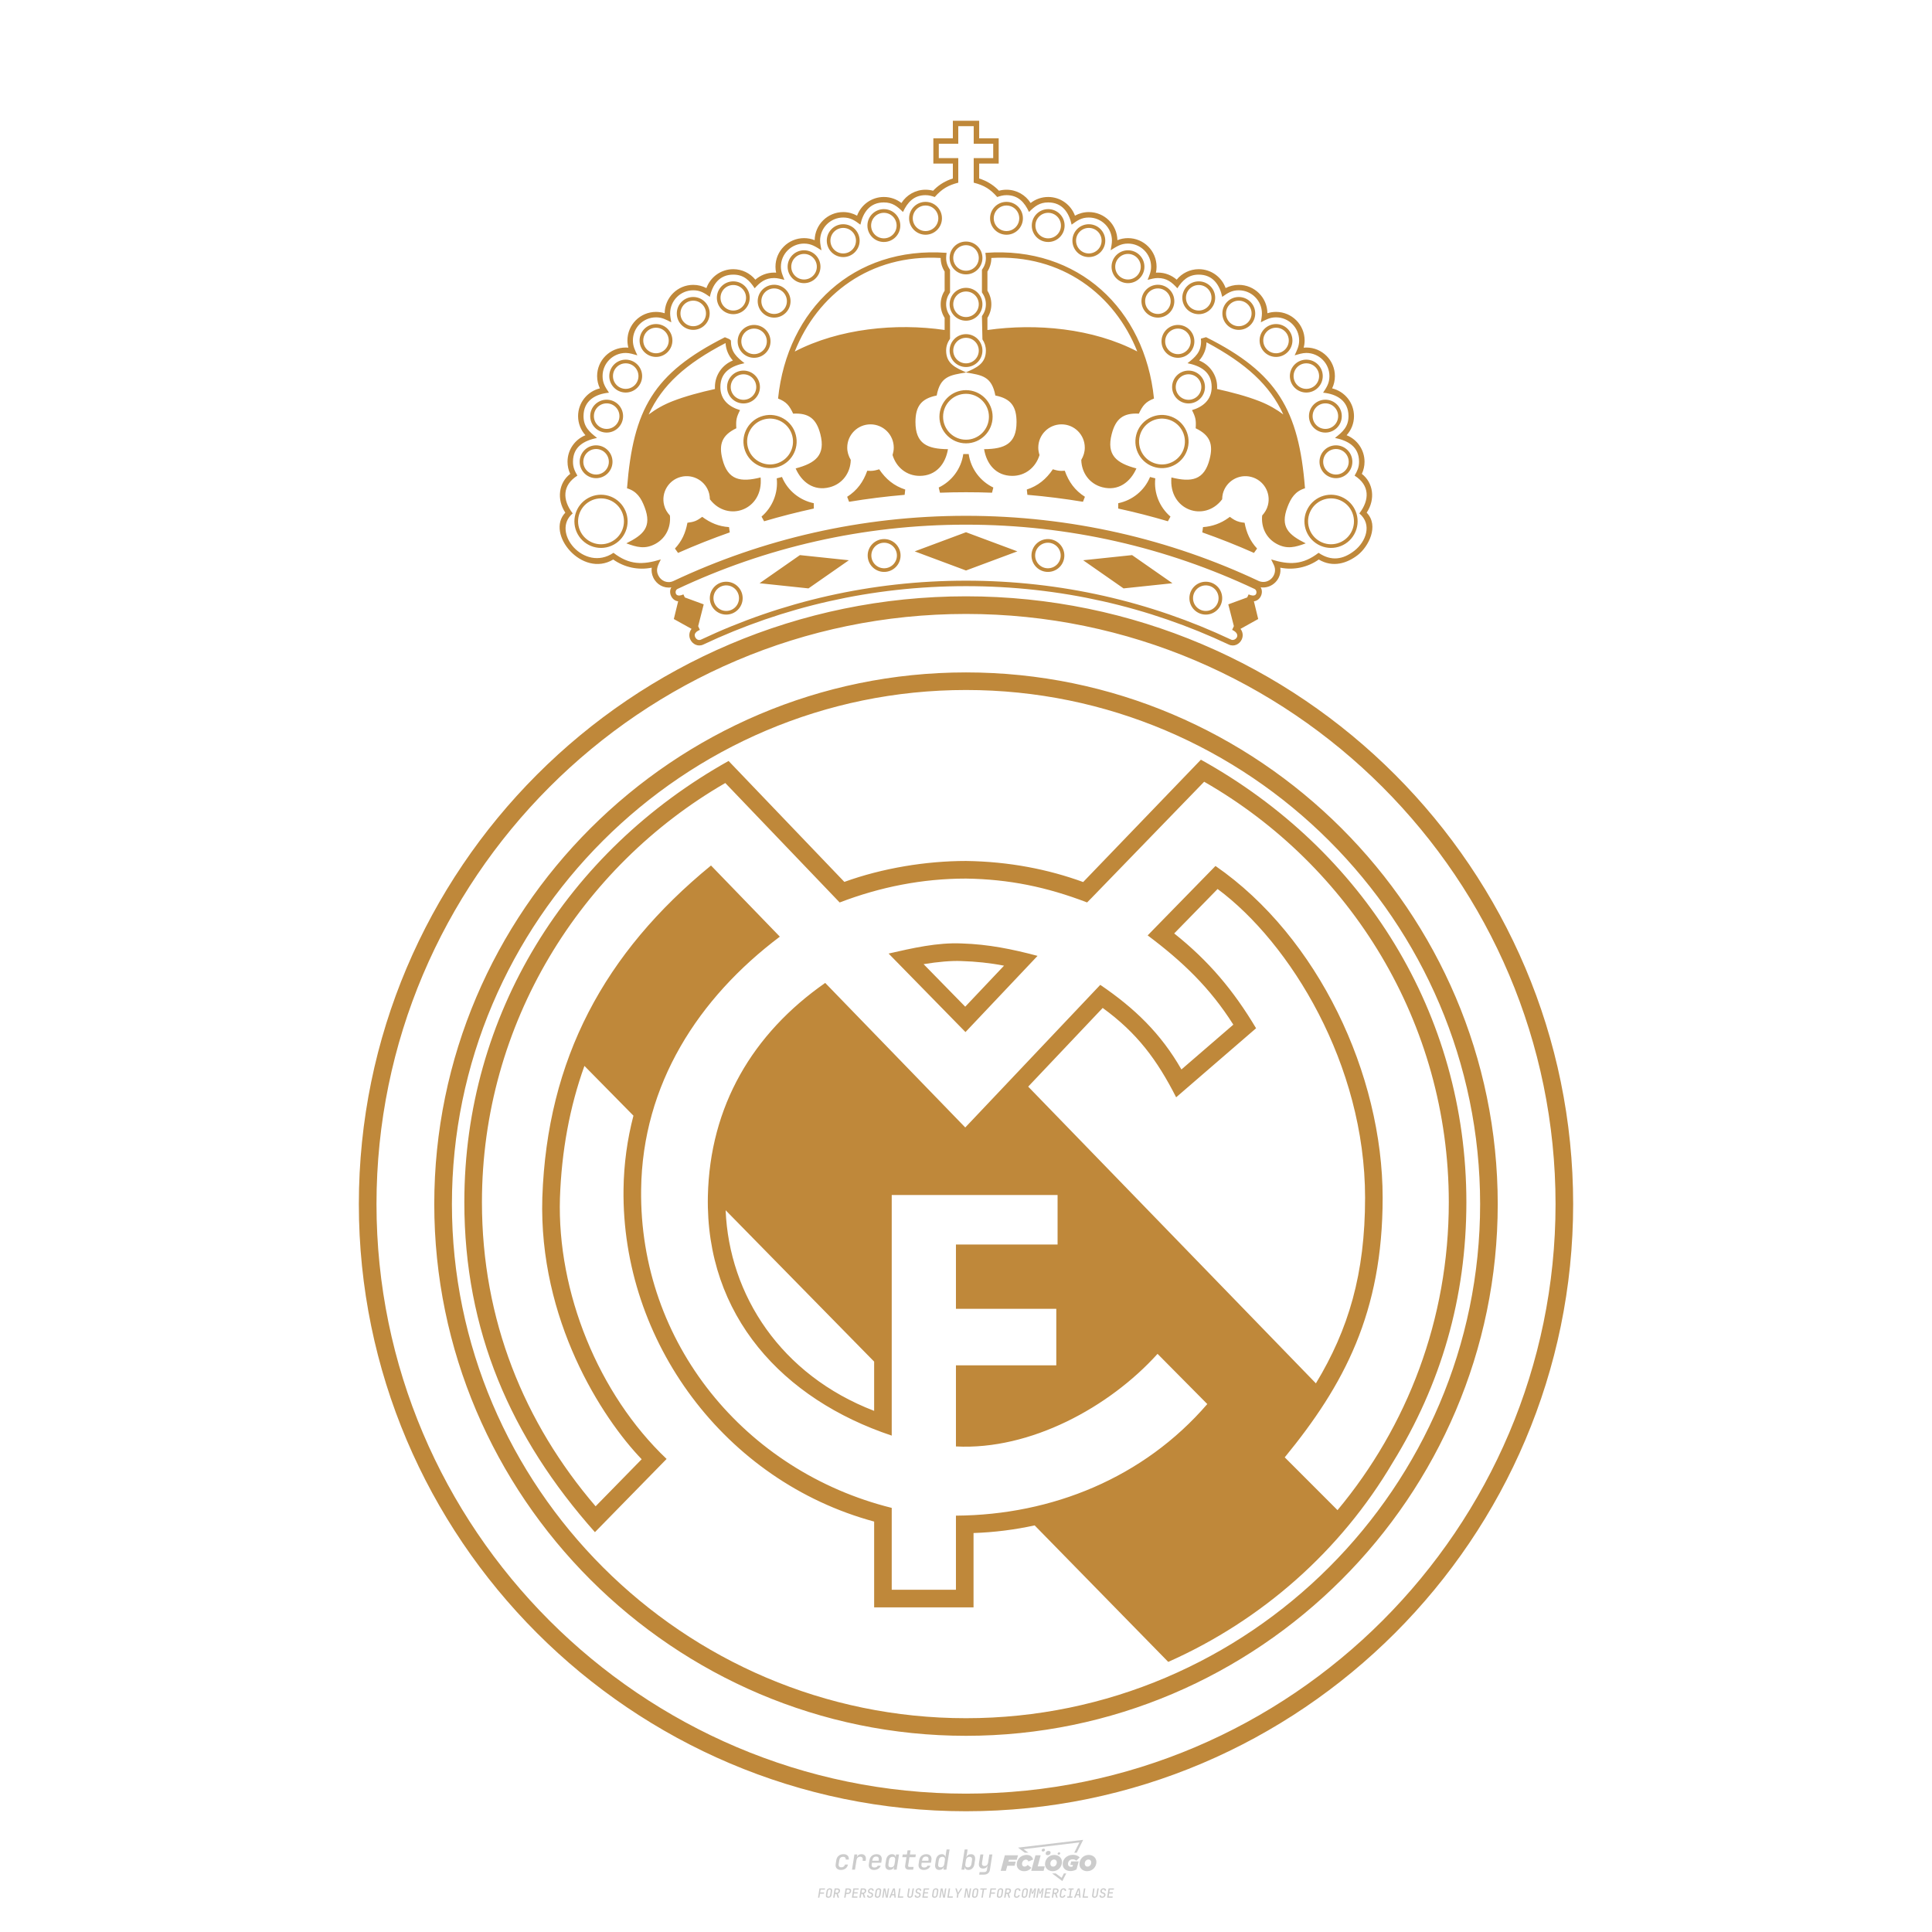 <?xml version="1.0" encoding="UTF-8"?>
<svg data-name="图层_1" xmlns="http://www.w3.org/2000/svg" version="1.1" viewBox="0 0 800 800">
  <!-- Created by @FCLOGO 2024-12-14 GMT+8 13:07:04 . https://fclogo.top/ -->
<!-- FOR PERSONAL USE ONLY NOT FOR COMMERCIAL USE -->
  <path d="M348.219,774.301c-.786,0-1.375-.217-1.768-.652-.393-.435-.528-1.03-.406-1.786l.252-1.648c.122-.755.45-1.35.984-1.785.534-.435,1.194-.652,1.98-.652.755,0,1.329.199,1.722.595.393.397.551.938.475,1.625h-1.236c.03-.359-.055-.637-.257-.836-.202-.198-.498-.297-.887-.297-.42,0-.763.117-1.03.349-.267.233-.435.563-.503.99l-.263,1.659c-.069.435-.006.769.189,1.002.195.233.502.349.921.349.389,0,.715-.099.979-.297.263-.198.436-.48.521-.847h1.236c-.137.687-.467,1.231-.99,1.631-.523.401-1.162.6-1.917.6ZM352.797,774.187l.996-6.294h1.19l-.195,1.19c.336-.87.973-1.304,1.911-1.304.671,0,1.169.208,1.493.624.324.416.429.986.315,1.71l-.069.423h-1.27l.057-.32c.069-.45.011-.795-.171-1.036-.183-.24-.477-.361-.881-.361-.405,0-.74.122-1.007.366-.267.245-.435.588-.503,1.03l-.63,3.971h-1.236ZM361.906,774.301c-.77,0-1.346-.223-1.728-.669s-.515-1.036-.401-1.768l.252-1.648c.084-.488.257-.915.521-1.282s.601-.651,1.013-.852c.412-.202.873-.304,1.385-.304.77,0,1.349.224,1.734.669.385.446.517,1.036.395,1.768l-.172,1.121h-3.845l-.092.526c-.153.954.217,1.431,1.11,1.431.717,0,1.175-.248,1.373-.744h1.225c-.168.534-.503.96-1.007,1.276-.504.317-1.091.475-1.763.475ZM361.231,770.216l-.046.286,2.655-.012.046-.286c.069-.466.013-.822-.166-1.07-.179-.248-.486-.372-.921-.372-.443,0-.795.126-1.059.378-.263.252-.433.611-.509,1.076ZM368.326,774.301c-.633,0-1.103-.212-1.408-.635s-.397-1.001-.274-1.734l.274-1.774c.115-.733.393-1.312.836-1.74.442-.427.98-.641,1.613-.641.465,0,.83.119,1.093.354.263.236.391.557.383.962h.023l.172-1.202h1.236l-.996,6.294h-1.225l.195-1.201h-.023c-.122.412-.351.734-.687.967s-.74.349-1.213.349ZM368.932,773.226c.389,0,.715-.119.978-.355.263-.236.429-.572.498-1.007l.252-1.648c.069-.427.01-.761-.177-1.002-.187-.24-.475-.36-.864-.36-.397,0-.725.118-.984.354-.26.236-.423.572-.492,1.007l-.252,1.648c-.069.443-.013.78.166,1.013.179.233.471.349.876.349ZM376.348,774.187c-.572,0-.994-.157-1.264-.469-.271-.312-.361-.751-.269-1.316l.538-3.387h-1.739l.171-1.122h1.74l.275-1.716h1.236l-.275,1.716h2.472l-.183,1.122h-2.461l-.538,3.387c-.076.442.099.664.526.664h1.717l-.172,1.121h-1.774ZM382.504,774.301c-.77,0-1.346-.223-1.728-.669s-.515-1.036-.401-1.768l.252-1.648c.084-.488.257-.915.521-1.282s.601-.651,1.013-.852c.412-.202.873-.304,1.385-.304.77,0,1.349.224,1.734.669.385.446.517,1.036.395,1.768l-.172,1.121h-3.845l-.092.526c-.153.954.217,1.431,1.11,1.431.717,0,1.175-.248,1.373-.744h1.225c-.168.534-.503.96-1.007,1.276-.504.317-1.091.475-1.763.475ZM381.829,770.216l-.046.286,2.655-.012.046-.286c.069-.466.013-.822-.166-1.07-.179-.248-.486-.372-.921-.372-.443,0-.795.126-1.059.378-.263.252-.433.611-.509,1.076ZM388.924,774.301c-.633,0-1.101-.212-1.402-.635-.301-.423-.395-1.001-.28-1.734l.274-1.774c.115-.733.393-1.312.836-1.74.442-.427.98-.641,1.613-.641.465,0,.83.119,1.093.354.263.236.391.557.383.962h.023l.206-1.465.298-1.796h1.236l-1.327,8.354h-1.225l.195-1.201h-.023c-.122.412-.351.734-.687.967s-.74.349-1.213.349ZM389.531,773.226c.389,0,.715-.119.978-.355.263-.236.429-.572.498-1.007l.252-1.648c.076-.427.019-.761-.172-1.002-.191-.24-.48-.36-.87-.36-.397,0-.725.118-.984.354-.26.236-.423.572-.492,1.007l-.252,1.648c-.076.443-.023.78.16,1.013s.477.349.881.349ZM401.017,774.301c-.473,0-.839-.116-1.099-.349-.26-.233-.385-.555-.378-.967h-.011l-.195,1.201h-1.224l1.327-8.354h1.236l-.286,1.796-.274,1.465h.046c.122-.412.353-.735.692-.967.34-.232.742-.349,1.208-.349.633,0,1.1.214,1.402.641.301.428.395,1.007.281,1.74l-.275,1.774c-.115.733-.395,1.31-.841,1.734-.446.423-.982.635-1.608.635ZM400.766,773.226c.397,0,.723-.116.979-.349.256-.233.422-.571.498-1.013l.252-1.648c.069-.435.011-.77-.171-1.007-.183-.236-.473-.354-.87-.354-.389,0-.715.12-.979.36s-.429.574-.498,1.002l-.252,1.648c-.069.435-.011.771.172,1.007.183.236.473.355.87.355ZM405.469,776.247l.172-1.064h1.934c.641,0,1.007-.302,1.099-.905l.103-.675.206-1.19h-.035c-.122.42-.347.744-.675.973-.328.229-.729.343-1.201.343-.626,0-1.093-.201-1.402-.601s-.41-.944-.303-1.631l.584-3.605h1.236l-.561,3.479c-.061.412,0,.732.183.961s.465.343.847.343c.389,0,.717-.122.984-.366.267-.244.431-.584.492-1.018l.538-3.399h1.236l-1.007,6.409c-.099.603-.37,1.078-.812,1.425-.443.347-1.0.521-1.671.521h-1.946ZM417.787,770.085h3.221l.537-1.855h-5.466l-1.708,6.442h2.147l.586-2.099h3.026l.439-1.708h-3.026l.244-.781ZM424.229,772.916c-.586,0-1.025-.39-1.025-1.123,0-.878.634-1.757,1.611-1.757.488,0,.878.244,1.025.781l1.952-.83c-.293-1.171-1.269-1.903-2.635-1.903-2.782,0-4.148,2.147-4.148,3.904s1.269,2.83,3.075,2.83c1.367,0,2.342-.586,2.977-1.415l-1.513-1.171c-.39.439-.83.683-1.318.683ZM430.915,768.231h-2.147l-1.757,6.442h5.124l.488-1.855h-2.928l1.22-4.587ZM439.748,771.013c0-1.659-1.318-2.928-3.221-2.928-2.196,0-3.807,1.806-3.807,3.807,0,1.659,1.318,2.928,3.221,2.928,2.196,0,3.807-1.806,3.807-3.807ZM434.917,771.696c0-.83.586-1.708,1.513-1.708.781,0,1.171.537,1.171,1.22,0,.83-.586,1.708-1.513,1.708-.781,0-1.171-.537-1.171-1.22ZM443.213,772.233h1.074l-.195.683c-.146.049-.342.098-.586.098-.683,0-1.269-.39-1.269-1.22,0-1.025.732-1.903,1.952-1.903.586,0,1.123.244,1.513.586l1.367-1.367c-.439-.537-1.513-1.074-2.733-1.074-2.587,0-4.295,1.757-4.295,3.855,0,2.05,1.611,2.879,3.221,2.879.927,0,1.855-.293,2.489-.683l.927-3.319h-3.123l-.342,1.464ZM450.777,768.084c-2.196,0-3.807,1.806-3.807,3.807,0,1.659,1.318,2.928,3.221,2.928,2.196,0,3.807-1.806,3.807-3.807,0-1.659-1.318-2.928-3.221-2.928ZM450.338,772.916c-.781,0-1.171-.537-1.171-1.22,0-.83.586-1.708,1.513-1.708.781,0,1.171.537,1.171,1.22,0,.83-.586,1.708-1.513,1.708ZM437.942,767.499c-.049.293.098.488.439.488s.537-.195.634-.488c.049-.244-.098-.488-.439-.488s-.586.244-.634.488ZM432.135,765.498c-.439,0-.732.244-.781.586s.098.586.537.586.732-.244.781-.586c.098-.342-.098-.586-.537-.586ZM433.013,767.303c-.098.537.146.878.83.878.634,0,1.074-.39,1.171-.878s-.146-.878-.83-.878c-.683,0-1.074.39-1.171.878ZM439.602,777.552l-2.44-1.806h-1.513l4.246,3.172,1.611-3.172h-.976l-.927,1.806ZM425.839,767.157l-2.001-1.464,23.132-2.782-2.147,4.246h1.025l2.684-5.319-26.988,3.221,2.782,2.099h1.513ZM338.719,785.785l.609-3.832h2.32l-.084.519h-1.764l-.184,1.145h1.627l-.084.525h-1.617l-.257,1.643h-.567ZM342.97,785.838c-.357,0-.623-.101-.798-.302-.175-.201-.234-.473-.178-.816l.268-1.701c.056-.343.203-.615.441-.816.238-.201.535-.302.892-.302s.623.1.798.299c.175.199.236.471.184.814l-.268,1.706c-.056.343-.204.615-.444.816-.24.201-.538.302-.895.302ZM343.049,785.334c.193,0,.348-.052.467-.158.119-.105.194-.257.226-.457l.268-1.701c.032-.199.005-.352-.079-.457-.084-.105-.222-.158-.415-.158s-.347.052-.465.158c-.117.105-.192.257-.223.457l-.268,1.701c-.032.2-.005.352.079.457s.22.158.409.158ZM344.996,785.785l.609-3.832h1.202c.238,0,.439.046.604.139.165.093.283.223.357.391s.091.366.052.593c-.038.259-.14.484-.304.675-.165.191-.366.321-.604.391l.535,1.643h-.619l-.478-1.575h-.541l-.247,1.575h-.567ZM345.888,783.707h.635c.189,0,.349-.056.48-.168.131-.112.211-.262.239-.451.032-.193,0-.345-.094-.459-.095-.114-.236-.171-.425-.171h-.635l-.2,1.249ZM349.545,785.785l.609-3.832h1.254c.371,0,.651.105.84.315.189.21.255.49.199.84-.038.234-.122.438-.249.611s-.29.307-.488.402c-.198.095-.419.142-.664.142h-.693l-.241,1.522h-.567ZM350.432,783.754h.693c.192,0,.357-.059.493-.176.136-.117.22-.274.252-.47s-.002-.352-.1-.47-.245-.176-.441-.176h-.688l-.21,1.291ZM352.747,785.785l.609-3.832h2.252l-.079.504h-1.695l-.173,1.087h1.512l-.079.499h-1.512l-.194,1.239h1.69l-.079.504h-2.252ZM355.843,785.785l.609-3.832h1.202c.238,0,.439.046.604.139.165.093.283.223.357.391s.091.366.052.593c-.038.259-.14.484-.304.675-.165.191-.366.321-.604.391l.535,1.643h-.619l-.478-1.575h-.541l-.247,1.575h-.567ZM356.736,783.707h.635c.189,0,.349-.056.48-.168.131-.112.211-.262.239-.451.032-.193,0-.345-.094-.459-.095-.114-.236-.171-.425-.171h-.635l-.2,1.249ZM360.132,785.838c-.385,0-.674-.095-.866-.286-.192-.191-.264-.451-.215-.779h.567c-.028.175.011.312.116.412.105.1.266.149.483.149.203,0,.37-.049.501-.147.131-.098.211-.233.239-.404.021-.15.001-.279-.06-.386-.061-.107-.158-.181-.291-.223l-.457-.136c-.266-.08-.462-.217-.588-.409-.126-.192-.17-.42-.131-.682.035-.21.112-.394.231-.551s.273-.28.462-.367.402-.131.64-.131c.35,0,.616.095.798.286.182.191.248.444.2.759h-.567c.028-.168-.003-.3-.092-.396-.089-.096-.23-.144-.422-.144-.189,0-.343.045-.462.134-.119.089-.189.214-.21.375-.025.151-.007.279.052.386s.158.181.294.223l.467.147c.262.081.456.217.58.409.124.193.165.422.123.688-.035.217-.116.406-.241.567-.126.161-.288.286-.485.375-.198.089-.419.134-.664.134ZM363.265,785.838c-.357,0-.623-.101-.798-.302-.175-.201-.234-.473-.178-.816l.268-1.701c.056-.343.203-.615.441-.816.238-.201.535-.302.892-.302s.623.1.798.299c.175.199.236.471.184.814l-.268,1.706c-.056.343-.204.615-.444.816-.24.201-.538.302-.895.302ZM363.344,785.334c.193,0,.348-.052.467-.158.119-.105.194-.257.226-.457l.268-1.701c.032-.199.005-.352-.079-.457-.084-.105-.222-.158-.415-.158s-.347.052-.465.158c-.117.105-.192.257-.223.457l-.268,1.701c-.032.2-.005.352.079.457s.22.158.409.158ZM365.275,785.785l.609-3.832h.709l.619,3.186c.007-.098.017-.217.029-.357.012-.14.027-.285.045-.435.018-.151.037-.289.058-.415l.315-1.979h.525l-.609,3.832h-.709l-.614-3.186c-.007.095-.017.209-.029.344s-.027.276-.045.423c-.018.147-.037.283-.058.409l-.315,2.01h-.53ZM368.225,785.785l1.585-3.832h.745l.373,3.832h-.562l-.073-.971h-1.087l-.388.971h-.593ZM369.385,784.342h.871l-.089-1.102c-.018-.196-.03-.365-.037-.509-.007-.143-.011-.243-.011-.299-.018.056-.052.156-.102.299s-.115.311-.192.504l-.441,1.107ZM371.721,785.785l.609-3.832h.567l-.525,3.312h1.674l-.079.52h-2.247ZM376.678,785.838c-.367,0-.634-.101-.8-.302-.166-.201-.221-.475-.165-.821l.436-2.761h.567l-.436,2.755c-.032.196-.008.35.071.462.079.112.214.168.407.168.193,0,.347-.056.465-.168.117-.112.192-.266.223-.462l.435-2.755h.567l-.436,2.761c-.056.35-.2.625-.433.824-.233.199-.533.299-.9.299ZM379.844,785.838c-.385,0-.674-.095-.866-.286-.192-.191-.264-.451-.215-.779h.567c-.028.175.011.312.116.412.105.1.266.149.483.149.203,0,.37-.049.501-.147.131-.098.211-.233.239-.404.021-.15.001-.279-.06-.386-.061-.107-.158-.181-.291-.223l-.457-.136c-.266-.08-.462-.217-.588-.409-.126-.192-.17-.42-.131-.682.035-.21.112-.394.231-.551s.273-.28.462-.367.402-.131.64-.131c.35,0,.616.095.798.286.182.191.248.444.2.759h-.567c.028-.168-.003-.3-.092-.396-.089-.096-.23-.144-.422-.144-.189,0-.343.045-.462.134-.119.089-.189.214-.21.375-.025.151-.007.279.052.386s.158.181.294.223l.467.147c.262.081.456.217.58.409.124.193.165.422.123.688-.035.217-.116.406-.241.567-.126.161-.288.286-.485.375-.198.089-.419.134-.664.134ZM381.906,785.785l.609-3.832h2.252l-.079.504h-1.695l-.173,1.087h1.512l-.079.499h-1.512l-.194,1.239h1.69l-.079.504h-2.252ZM386.943,785.838c-.357,0-.623-.101-.798-.302-.175-.201-.234-.473-.178-.816l.268-1.701c.056-.343.203-.615.441-.816.238-.201.535-.302.892-.302s.623.1.798.299c.175.199.236.471.184.814l-.268,1.706c-.056.343-.204.615-.444.816-.24.201-.538.302-.895.302ZM387.021,785.334c.193,0,.348-.052.467-.158.119-.105.194-.257.226-.457l.268-1.701c.032-.199.005-.352-.079-.457-.084-.105-.222-.158-.415-.158s-.347.052-.465.158c-.117.105-.192.257-.223.457l-.268,1.701c-.032.2-.005.352.079.457s.22.158.409.158ZM388.953,785.785l.609-3.832h.709l.619,3.186c.007-.098.017-.217.029-.357.012-.14.027-.285.045-.435.018-.151.037-.289.058-.415l.315-1.979h.525l-.609,3.832h-.709l-.614-3.186c-.007.095-.017.209-.029.344s-.027.276-.045.423c-.018.147-.037.283-.058.409l-.315,2.01h-.53ZM392.249,785.785l.609-3.832h.567l-.525,3.312h1.674l-.079.52h-2.247ZM396.117,785.785l.22-1.412-.751-2.42h.577l.446,1.449c.028.095.05.184.066.268.016.084.025.147.029.189.018-.042.046-.105.087-.189.04-.084.088-.173.144-.268l.898-1.449h.598l-1.528,2.42-.22,1.412h-.567ZM399.217,785.785l.609-3.832h.709l.619,3.186c.007-.098.017-.217.029-.357.012-.14.027-.285.044-.435.018-.151.037-.289.058-.415l.315-1.979h.525l-.609,3.832h-.709l-.614-3.186c-.007.095-.017.209-.029.344s-.027.276-.045.423c-.018.147-.037.283-.058.409l-.315,2.01h-.53ZM403.505,785.838c-.357,0-.623-.101-.798-.302-.175-.201-.234-.473-.178-.816l.268-1.701c.056-.343.203-.615.441-.816.238-.201.535-.302.892-.302.357,0,.623.1.798.299.175.199.236.471.184.814l-.268,1.706c-.056.343-.204.615-.444.816-.239.201-.538.302-.895.302ZM403.584,785.334c.193,0,.348-.052.467-.158.119-.105.194-.257.226-.457l.268-1.701c.032-.199.005-.352-.079-.457-.084-.105-.222-.158-.415-.158-.193,0-.347.052-.465.158-.117.105-.191.257-.223.457l-.268,1.701c-.032.2-.005.352.079.457.084.105.22.158.409.158ZM406.381,785.785l.525-3.312h-1.023l.084-.519h2.619l-.084.519h-1.029l-.525,3.312h-.567ZM409.518,785.785l.609-3.832h2.32l-.084.519h-1.764l-.184,1.145h1.627l-.084.525h-1.617l-.257,1.643h-.567ZM413.769,785.838c-.357,0-.623-.101-.798-.302-.175-.201-.234-.473-.178-.816l.268-1.701c.056-.343.203-.615.441-.816.238-.201.535-.302.892-.302.357,0,.623.1.798.299.175.199.236.471.184.814l-.268,1.706c-.056.343-.204.615-.444.816-.239.201-.538.302-.895.302ZM413.848,785.334c.193,0,.348-.052.467-.158.119-.105.194-.257.226-.457l.268-1.701c.032-.199.005-.352-.079-.457-.084-.105-.222-.158-.415-.158-.193,0-.347.052-.465.158-.117.105-.191.257-.223.457l-.268,1.701c-.032.2-.005.352.079.457.084.105.22.158.409.158ZM415.795,785.785l.609-3.832h1.202c.238,0,.439.046.604.139.164.093.283.223.357.391s.091.366.053.593c-.039.259-.14.484-.304.675-.165.191-.366.321-.604.391l.535,1.643h-.619l-.478-1.575h-.541l-.247,1.575h-.567ZM416.688,783.707h.635c.189,0,.349-.056.48-.168.131-.112.211-.262.239-.451.032-.193,0-.345-.095-.459-.094-.114-.236-.171-.425-.171h-.635l-.199,1.249ZM420.905,785.838c-.36,0-.631-.101-.811-.302-.18-.201-.242-.473-.186-.816l.268-1.701c.056-.346.206-.619.449-.819s.545-.299.906-.299c.357,0,.625.101.806.302.18.201.242.473.186.816h-.567c.031-.199.003-.352-.087-.457-.089-.105-.228-.158-.417-.158-.193,0-.351.052-.475.158-.124.105-.202.255-.234.451l-.268,1.706c-.032.2-.003.352.087.457.089.105.23.158.423.158s.35-.052.472-.158.199-.257.231-.457h.567c-.035.228-.115.425-.239.593s-.281.298-.47.388c-.189.091-.402.136-.64.136ZM424.034,785.838c-.357,0-.623-.101-.798-.302-.175-.201-.234-.473-.178-.816l.268-1.701c.056-.343.203-.615.441-.816.238-.201.535-.302.892-.302.357,0,.623.1.798.299.175.199.236.471.184.814l-.268,1.706c-.056.343-.204.615-.444.816-.239.201-.538.302-.895.302ZM424.112,785.334c.193,0,.348-.052.467-.158.119-.105.194-.257.226-.457l.268-1.701c.032-.199.005-.352-.079-.457-.084-.105-.222-.158-.415-.158-.193,0-.347.052-.465.158-.117.105-.191.257-.223.457l-.268,1.701c-.032.2-.005.352.079.457.084.105.22.158.409.158ZM425.965,785.785l.609-3.832h.687l.184,1.228c.021.119.037.23.047.333.011.103.019.183.026.239.018-.056.047-.136.089-.241.042-.105.091-.217.147-.336l.567-1.223h.709l-.609,3.832h-.535l.204-1.291c.025-.168.058-.352.1-.554.042-.201.087-.404.136-.609s.096-.4.142-.585c.045-.185.087-.348.126-.488l-.855,1.863h-.551l-.283-1.863c-.004.136-.011.295-.021.475s-.024.372-.039.575c-.016.203-.035.407-.058.611-.023.205-.048.396-.076.575l-.205,1.291h-.54ZM429.115,785.785l.609-3.832h.687l.184,1.228c.021.119.037.23.047.333.011.103.019.183.026.239.018-.056.047-.136.089-.241.042-.105.091-.217.147-.336l.567-1.223h.709l-.609,3.832h-.535l.204-1.291c.025-.168.058-.352.1-.554.042-.201.087-.404.136-.609s.096-.4.142-.585c.045-.185.087-.348.126-.488l-.855,1.863h-.551l-.283-1.863c-.004.136-.011.295-.021.475s-.024.372-.039.575c-.016.203-.035.407-.058.611-.023.205-.048.396-.076.575l-.205,1.291h-.54ZM432.411,785.785l.609-3.832h2.252l-.079.504h-1.696l-.173,1.087h1.512l-.079.499h-1.512l-.194,1.239h1.69l-.079.504h-2.252ZM435.507,785.785l.609-3.832h1.202c.238,0,.439.046.604.139.164.093.283.223.357.391s.091.366.053.593c-.039.259-.14.484-.304.675-.165.191-.366.321-.604.391l.535,1.643h-.619l-.478-1.575h-.541l-.247,1.575h-.567ZM436.4,783.707h.635c.189,0,.349-.056.48-.168.131-.112.211-.262.239-.451.032-.193,0-.345-.095-.459-.094-.114-.236-.171-.425-.171h-.635l-.199,1.249ZM439.801,785.838c-.36,0-.631-.101-.811-.302-.18-.201-.242-.473-.186-.816l.268-1.701c.056-.346.206-.619.449-.819s.545-.299.906-.299c.357,0,.625.101.806.302.18.201.242.473.186.816h-.567c.031-.199.003-.352-.087-.457-.089-.105-.228-.158-.417-.158-.193,0-.351.052-.475.158-.124.105-.202.255-.234.451l-.268,1.706c-.032.2-.003.352.087.457.089.105.23.158.423.158s.35-.052.472-.158.199-.257.231-.457h.567c-.035.228-.115.425-.239.593s-.281.298-.47.388c-.189.091-.402.136-.64.136ZM441.879,785.785l.079-.504h.777l.446-2.824h-.777l.084-.504h2.126l-.084.504h-.777l-.446,2.824h.777l-.079.504h-2.126ZM444.74,785.785l1.585-3.832h.745l.373,3.832h-.562l-.073-.971h-1.087l-.388.971h-.593ZM445.9,784.342h.871l-.089-1.102c-.017-.196-.03-.365-.037-.509-.007-.143-.01-.243-.01-.299-.018.056-.052.156-.102.299s-.115.311-.192.504l-.441,1.107ZM448.235,785.785l.609-3.832h.567l-.525,3.312h1.674l-.079.52h-2.247ZM453.193,785.838c-.368,0-.634-.101-.8-.302-.166-.201-.221-.475-.165-.821l.436-2.761h.567l-.436,2.755c-.032.196-.008.35.071.462.079.112.214.168.407.168s.347-.056.465-.168c.117-.112.192-.266.223-.462l.436-2.755h.567l-.436,2.761c-.056.35-.2.625-.433.824-.233.199-.533.299-.9.299ZM456.358,785.838c-.385,0-.674-.095-.866-.286-.193-.191-.264-.451-.215-.779h.567c-.028.175.011.312.115.412.105.1.266.149.483.149.203,0,.37-.049.501-.147s.211-.233.239-.404c.021-.15.001-.279-.06-.386s-.158-.181-.291-.223l-.457-.136c-.266-.08-.462-.217-.588-.409-.126-.192-.17-.42-.131-.682.035-.21.112-.394.231-.551s.273-.28.462-.367c.189-.087.402-.131.64-.131.35,0,.616.095.798.286.182.191.248.444.199.759h-.567c.028-.168-.003-.3-.092-.396-.089-.096-.23-.144-.423-.144-.189,0-.343.045-.462.134-.119.089-.189.214-.21.375-.025.151-.007.279.052.386s.158.181.294.223l.467.147c.262.081.456.217.58.409.124.193.165.422.124.688-.035.217-.116.406-.241.567-.126.161-.288.286-.485.375-.198.089-.419.134-.664.134ZM458.421,785.785l.609-3.832h2.252l-.079.504h-1.696l-.173,1.087h1.512l-.079.499h-1.512l-.194,1.239h1.69l-.079.504h-2.252Z" style="fill: #ccc;"/>
  <path d="M421.265,228.308l-21.265,7.922-21.239-7.922,21.239-7.923,21.265,7.923ZM334.777,243.641l-20.252-2.139,16.702-11.646,20.269,2.13-16.719,11.654ZM499.293,254.49c-3.758,0-6.788-3.048-6.788-6.806s3.03-6.806,6.788-6.806c3.775,0,6.797,3.048,6.797,6.806s-3.022,6.806-6.797,6.806M499.293,252.983c2.935,0,5.29-2.372,5.29-5.299,0-2.918-2.355-5.29-5.29-5.29-2.909,0-5.282,2.373-5.282,5.29,0,2.927,2.373,5.299,5.282,5.299M366.103,236.818c-3.766,0-6.814-3.039-6.814-6.806,0-3.749,3.048-6.796,6.814-6.796,3.74,0,6.805,3.048,6.805,6.796,0,3.766-3.065,6.806-6.805,6.806M366.103,235.312c2.909,0,5.29-2.372,5.29-5.299,0-2.909-2.381-5.281-5.29-5.281-2.918,0-5.299,2.364-5.299,5.281,0,2.927,2.381,5.299,5.299,5.299M300.716,254.49c-3.758,0-6.797-3.048-6.797-6.806s3.039-6.806,6.797-6.806,6.806,3.048,6.806,6.806-3.048,6.806-6.806,6.806M300.716,252.983c2.918,0,5.29-2.372,5.29-5.299,0-2.918-2.372-5.29-5.29-5.29-2.909,0-5.282,2.373-5.282,5.29,0,2.927,2.373,5.299,5.282,5.299M433.914,235.312c2.926,0,5.299-2.372,5.299-5.299,0-2.909-2.373-5.281-5.299-5.281-2.909,0-5.282,2.364-5.282,5.281,0,2.927,2.373,5.299,5.282,5.299M433.914,236.818c-3.758,0-6.797-3.048-6.797-6.806,0-3.749,3.039-6.796,6.797-6.796,3.749,0,6.814,3.048,6.814,6.796,0,3.766-3.03,6.806-6.814,6.806M465.231,243.641l-16.711-11.654,20.252-2.13,16.71,11.646-20.252,2.139ZM499.596,141.734c-.087,2.909-1.238,5.532-3.048,7.541,4.355,1.749,7.446,6.001,7.446,10.988l-.026.814c5.879,1.316,12.104,2.909,17.654,5.091,3.905,1.532,7.152,3.48,9.766,5.446-5.611-12.148-15.299-21.022-31.793-29.879M528.583,225.173c-4.346-2.39-6.424-6.892-5.948-11.706,1.134-1.265,1.957-2.615,2.381-4.269,1.333-5.151-1.775-10.398-6.935-11.723-5.143-1.324-10.39,1.767-11.723,6.926-.191.779-.269,1.55-.286,2.347-7.316,9.714-22.226,4.519-21.014-9.048,8.303,2.069,13.576,1.177,15.81-7.533,1.584-6.156.234-9.957-5.766-12.831.234-3.368-.043-4.606-1.524-7.515,4.58-1.36,8.148-4.277,8.148-9.559,0-6.364-4.745-8.78-10-9.87,3.16-2.467,5.61-4.572,5.61-9.03,0-.39-.026-.771-.078-1.135l2.147-.615c29.421,14.684,38.434,30.191,40.962,62.573-4.026,1.221-5.81,3.983-7.255,7.775-3.152,8.295.476,11.49,7.559,15.031-4.26,1.558-7.723,2.58-12.087.182M300.43,142.054c-16.503,8.589-26.209,17.377-31.836,29.585,2.987-2.251,6.234-4.078,9.792-5.472,5.325-2.095,11.888-3.819,17.672-5.091l-.026-.814c0-4.987,3.082-9.239,7.437-10.988-1.749-1.931-2.866-4.441-3.039-7.221M266.897,209.96c-1.437-3.792-3.238-6.563-7.264-7.775,2.571-32.728,10.918-47.569,40.529-62.538,2.546.926,2.511,1.316,2.511,1.714,0,4.442,2.459,6.571,5.611,9.03-5.247,1.091-9.992,3.507-9.992,9.87,0,5.281,3.559,8.199,8.148,9.559-1.49,2.9-1.758,4.147-1.541,7.515-5.992,2.875-7.334,6.684-5.749,12.831,2.234,8.702,7.498,9.602,15.801,7.533,1.255,13.568-13.689,18.754-20.996,9.048-.035-.797-.104-1.567-.303-2.347-1.316-5.151-6.572-8.251-11.723-6.926-5.143,1.325-8.251,6.572-6.926,11.723.416,1.663,1.247,3.004,2.39,4.269.459,4.814-1.611,9.307-5.94,11.706-4.381,2.398-7.836,1.377-12.104-.182,7.074-3.541,10.71-6.745,7.55-15.031M556.454,206.22c5.351,2.935,7.273,9.628,4.338,14.962-2.926,5.325-9.628,7.273-14.953,4.329-5.325-2.936-7.273-9.62-4.338-14.944,2.918-5.342,9.628-7.282,14.953-4.347M555.727,207.553c-4.589-2.537-10.373-.857-12.901,3.74-2.537,4.589-.857,10.364,3.74,12.892,4.598,2.537,10.381.857,12.909-3.732,2.528-4.597.857-10.381-3.749-12.901M383.247,97.196c-3.749,0-6.806-3.048-6.806-6.806s3.056-6.806,6.806-6.806c3.758,0,6.796,3.048,6.796,6.806s-3.039,6.806-6.796,6.806M383.247,95.681c2.918,0,5.29-2.373,5.29-5.29,0-2.927-2.373-5.29-5.29-5.29s-5.29,2.364-5.29,5.29c0,2.918,2.373,5.29,5.29,5.29M400,113.612c-3.766,0-6.788-3.031-6.788-6.797,0-3.757,3.022-6.796,6.788-6.796s6.805,3.039,6.805,6.796c0,3.766-3.039,6.797-6.805,6.797M400,112.105c2.926,0,5.29-2.364,5.29-5.29,0-2.918-2.364-5.29-5.29-5.29-2.918,0-5.282,2.372-5.282,5.29,0,2.927,2.364,5.29,5.282,5.29M400,132.798c-3.766,0-6.788-3.048-6.788-6.806s3.022-6.806,6.788-6.806,6.805,3.048,6.805,6.806-3.039,6.806-6.805,6.806M400,131.283c2.926,0,5.29-2.373,5.29-5.29,0-2.927-2.364-5.29-5.29-5.29-2.918,0-5.282,2.364-5.282,5.29s2.364,5.29,5.282,5.29M400,151.976c-3.766,0-6.788-3.048-6.788-6.806s3.022-6.805,6.788-6.805,6.805,3.048,6.805,6.805-3.039,6.806-6.805,6.806M400,150.453c2.926,0,5.29-2.364,5.29-5.282s-2.364-5.29-5.29-5.29c-2.918,0-5.282,2.372-5.282,5.29s2.364,5.282,5.282,5.282M365.99,100.2c-3.749,0-6.814-3.039-6.814-6.796s3.065-6.806,6.814-6.806c3.758,0,6.805,3.048,6.805,6.806s-3.048,6.796-6.805,6.796M365.99,98.694c2.926,0,5.281-2.372,5.281-5.29s-2.355-5.282-5.281-5.282c-2.918,0-5.282,2.364-5.282,5.282s2.364,5.29,5.282,5.29M349.159,106.451c-3.758,0-6.806-3.039-6.806-6.796,0-3.766,3.048-6.806,6.806-6.806,3.749,0,6.797,3.039,6.797,6.806,0,3.757-3.048,6.796-6.797,6.796M349.159,104.945c2.909,0,5.281-2.363,5.281-5.29s-2.372-5.281-5.281-5.281c-2.927,0-5.299,2.355-5.299,5.281s2.372,5.29,5.299,5.29M332.942,117.248c-3.758,0-6.805-3.048-6.805-6.806s3.048-6.806,6.805-6.806c3.749,0,6.797,3.048,6.797,6.806,0,3.749-3.048,6.806-6.797,6.806M332.942,115.733c2.909,0,5.29-2.372,5.29-5.29s-2.381-5.299-5.29-5.299c-2.926,0-5.299,2.381-5.299,5.299s2.373,5.29,5.299,5.29M320.561,131.517c-3.758,0-6.814-3.039-6.814-6.796,0-3.767,3.048-6.814,6.814-6.814,3.749,0,6.788,3.048,6.788,6.814,0,3.757-3.039,6.796-6.788,6.796M320.561,130.002c2.918,0,5.273-2.364,5.273-5.281,0-2.927-2.355-5.29-5.273-5.29-2.935,0-5.299,2.364-5.299,5.29,0,2.918,2.364,5.281,5.299,5.281M303.642,130.097c-3.775,0-6.805-3.03-6.805-6.797,0-3.757,3.048-6.796,6.805-6.796s6.797,3.039,6.797,6.796c0,3.767-3.039,6.797-6.797,6.797M303.642,128.59c2.918,0,5.282-2.364,5.282-5.29s-2.364-5.281-5.282-5.281c-2.926,0-5.29,2.355-5.29,5.281s2.364,5.29,5.29,5.29M287.053,136.591c-3.758,0-6.806-3.048-6.806-6.806s3.048-6.806,6.806-6.806c3.749,0,6.806,3.048,6.806,6.806s-3.056,6.806-6.806,6.806M287.053,135.076c2.909,0,5.282-2.364,5.282-5.29,0-2.918-2.373-5.29-5.282-5.29-2.918,0-5.29,2.372-5.29,5.29s2.372,5.29,5.29,5.29M271.642,147.794c-3.766,0-6.806-3.048-6.806-6.806s3.039-6.806,6.806-6.806c3.749,0,6.788,3.048,6.788,6.806s-3.039,6.806-6.788,6.806M271.642,146.279c2.909,0,5.273-2.364,5.273-5.29s-2.364-5.29-5.273-5.29c-2.935,0-5.281,2.364-5.281,5.29,0,2.918,2.346,5.29,5.281,5.29M259.087,162.54c-3.749,0-6.796-3.048-6.796-6.806s3.048-6.806,6.796-6.806c3.766,0,6.806,3.048,6.806,6.806s-3.039,6.806-6.806,6.806M259.087,161.024c2.927,0,5.29-2.373,5.29-5.29,0-2.927-2.364-5.29-5.29-5.29-2.918,0-5.273,2.364-5.273,5.29,0,2.918,2.355,5.29,5.273,5.29M251.208,179.12c-3.767,0-6.814-3.048-6.814-6.806,0-3.766,3.048-6.806,6.814-6.806,3.749,0,6.796,3.039,6.796,6.806,0,3.758-3.048,6.806-6.796,6.806M251.208,177.605c2.909,0,5.29-2.364,5.29-5.29s-2.373-5.29-5.29-5.29c-2.927,0-5.29,2.364-5.29,5.29s2.364,5.29,5.29,5.29M246.827,198.004c-3.758,0-6.797-3.039-6.797-6.797s3.039-6.806,6.797-6.806,6.797,3.048,6.797,6.806-3.039,6.797-6.797,6.797M246.827,196.497c2.918,0,5.281-2.364,5.281-5.29,0-2.918-2.364-5.281-5.281-5.281-2.927,0-5.29,2.364-5.29,5.281s2.364,5.29,5.29,5.29M312.24,148.158c-3.74,0-6.788-3.048-6.788-6.796,0-3.767,3.048-6.814,6.788-6.814,3.775,0,6.814,3.048,6.814,6.814,0,3.749-3.039,6.796-6.814,6.796M312.24,146.643c2.927,0,5.29-2.372,5.29-5.281,0-2.927-2.364-5.299-5.29-5.299-2.909,0-5.273,2.372-5.273,5.299,0,2.909,2.364,5.281,5.273,5.281M307.868,167.059c-3.766,0-6.805-3.048-6.805-6.796s3.039-6.806,6.805-6.806c3.749,0,6.806,3.048,6.806,6.806s-3.056,6.796-6.806,6.796M307.868,165.552c2.909,0,5.282-2.372,5.282-5.29s-2.373-5.281-5.282-5.281c-2.926,0-5.29,2.363-5.29,5.281s2.364,5.29,5.29,5.29M400,183.579c-6.07,0-11.005-4.935-11.005-11.013s4.935-11.014,11.005-11.014c6.087,0,11.022,4.935,11.022,11.014s-4.935,11.013-11.022,11.013M400,182.072c5.255,0,9.498-4.26,9.498-9.506,0-5.239-4.242-9.498-9.498-9.498-5.247,0-9.489,4.26-9.489,9.498,0,5.247,4.242,9.506,9.489,9.506M321.617,193.501c-5.914,1.507-11.914-2.035-13.429-7.931-1.515-5.896,2.035-11.896,7.931-13.403,5.896-1.515,11.896,2.026,13.403,7.922,1.532,5.888-2.026,11.888-7.905,13.412M321.236,192.02c5.082-1.298,8.148-6.476,6.831-11.55-1.316-5.082-6.485-8.139-11.567-6.84-5.082,1.307-8.148,6.476-6.831,11.567,1.299,5.074,6.468,8.139,11.567,6.822M254.178,225.511c-5.333,2.943-12.018.996-14.97-4.329-2.926-5.334-.978-12.027,4.347-14.962,5.333-2.935,12.026-.996,14.953,4.347,2.944,5.325,1.004,12.009-4.329,14.944M253.442,224.186c4.606-2.528,6.277-8.303,3.749-12.892-2.528-4.598-8.303-6.277-12.909-3.74-4.589,2.52-6.26,8.304-3.74,12.892,2.546,4.606,8.303,6.277,12.901,3.74M416.762,83.585c3.766,0,6.806,3.048,6.806,6.806s-3.039,6.806-6.806,6.806c-3.749,0-6.796-3.048-6.796-6.806s3.048-6.806,6.796-6.806M416.762,85.1c-2.918,0-5.273,2.364-5.273,5.29s2.355,5.29,5.273,5.29c2.927,0,5.29-2.373,5.29-5.29,0-2.927-2.364-5.29-5.29-5.29M434.027,86.598c3.758,0,6.806,3.039,6.806,6.806,0,3.757-3.048,6.796-6.806,6.796-3.775,0-6.788-3.039-6.788-6.796s3.022-6.806,6.788-6.806M434.027,88.122c-2.927,0-5.282,2.355-5.282,5.282,0,2.918,2.355,5.29,5.282,5.29s5.29-2.372,5.29-5.29-2.364-5.282-5.29-5.282M450.85,92.849c3.766,0,6.814,3.039,6.814,6.806,0,3.757-3.048,6.796-6.814,6.796-3.758,0-6.788-3.039-6.788-6.796,0-3.766,3.03-6.806,6.788-6.806M450.85,94.373c-2.909,0-5.281,2.355-5.281,5.281s2.372,5.29,5.281,5.29c2.927,0,5.299-2.372,5.299-5.29,0-2.927-2.372-5.281-5.299-5.281M467.067,103.637c3.775,0,6.814,3.048,6.814,6.806s-3.039,6.806-6.814,6.806c-3.758,0-6.796-3.056-6.796-6.806,0-3.757,3.039-6.806,6.796-6.806M467.067,105.144c-2.918,0-5.281,2.381-5.281,5.299s2.364,5.29,5.281,5.29c2.927,0,5.299-2.372,5.299-5.29s-2.372-5.299-5.299-5.299M479.457,117.906c3.766,0,6.805,3.048,6.805,6.814,0,3.757-3.039,6.796-6.805,6.796-3.74,0-6.806-3.039-6.806-6.796,0-3.767,3.065-6.814,6.806-6.814M479.457,119.43c-2.918,0-5.282,2.364-5.282,5.29,0,2.918,2.364,5.281,5.282,5.281,2.909,0,5.29-2.364,5.29-5.281,0-2.927-2.381-5.29-5.29-5.29M496.383,116.504c3.749,0,6.797,3.039,6.797,6.796,0,3.767-3.048,6.797-6.797,6.797-3.775,0-6.814-3.03-6.814-6.797,0-3.757,3.039-6.796,6.814-6.796M496.383,118.019c-2.935,0-5.299,2.355-5.299,5.281s2.364,5.29,5.299,5.29c2.909,0,5.281-2.364,5.281-5.29s-2.372-5.281-5.281-5.281M512.947,122.98c3.766,0,6.814,3.048,6.814,6.806s-3.048,6.806-6.814,6.806c-3.749,0-6.788-3.048-6.788-6.806s3.022-6.806,6.788-6.806M512.947,124.495c-2.918,0-5.281,2.363-5.281,5.29s2.364,5.29,5.281,5.29c2.927,0,5.308-2.372,5.308-5.29s-2.381-5.29-5.308-5.29M528.384,134.184c3.758,0,6.788,3.048,6.788,6.806s-3.03,6.806-6.788,6.806c-3.767,0-6.814-3.048-6.814-6.806s3.048-6.806,6.814-6.806M528.384,135.699c-2.935,0-5.29,2.364-5.29,5.29,0,2.918,2.355,5.29,5.29,5.29,2.909,0,5.273-2.364,5.273-5.29s-2.364-5.29-5.273-5.29M540.913,148.929c3.775,0,6.814,3.048,6.814,6.806s-3.039,6.806-6.814,6.806c-3.758,0-6.806-3.048-6.806-6.806s3.048-6.806,6.806-6.806M540.913,150.444c-2.909,0-5.273,2.364-5.273,5.29,0,2.918,2.364,5.29,5.273,5.29,2.935,0,5.299-2.373,5.299-5.29,0-2.927-2.364-5.29-5.299-5.29M548.818,165.509c3.749,0,6.788,3.039,6.788,6.806,0,3.758-3.039,6.806-6.788,6.806-3.766,0-6.806-3.048-6.806-6.806,0-3.766,3.039-6.806,6.806-6.806M548.818,167.024c-2.935,0-5.29,2.364-5.29,5.29s2.372,5.29,5.29,5.29c2.909,0,5.281-2.364,5.281-5.29s-2.372-5.29-5.281-5.29M553.199,184.401c3.749,0,6.788,3.048,6.788,6.806s-3.039,6.797-6.788,6.797c-3.767,0-6.823-3.031-6.823-6.797,0-3.757,3.056-6.806,6.823-6.806M553.199,185.925c-2.935,0-5.299,2.364-5.299,5.281s2.372,5.29,5.299,5.29c2.918,0,5.273-2.364,5.273-5.29,0-2.918-2.355-5.281-5.273-5.281M487.769,134.547c3.74,0,6.797,3.048,6.797,6.814,0,3.749-3.056,6.796-6.797,6.796-3.766,0-6.814-3.048-6.814-6.796,0-3.767,3.048-6.814,6.814-6.814M487.769,136.063c-2.918,0-5.299,2.381-5.299,5.299,0,2.909,2.381,5.281,5.299,5.281,2.909,0,5.273-2.372,5.273-5.281,0-2.927-2.364-5.299-5.273-5.299M492.149,153.457c3.758,0,6.806,3.048,6.806,6.806s-3.048,6.796-6.806,6.796-6.805-3.039-6.805-6.796,3.048-6.806,6.805-6.806M492.149,154.981c-2.918,0-5.299,2.363-5.299,5.281s2.381,5.29,5.299,5.29c2.927,0,5.299-2.372,5.299-5.29s-2.372-5.281-5.299-5.281M483.898,172.167c5.879,1.507,9.437,7.507,7.922,13.403-1.524,5.896-7.515,9.438-13.403,7.931-5.905-1.524-9.437-7.524-7.931-13.412,1.507-5.896,7.515-9.437,13.412-7.922M483.517,173.631c-5.082-1.299-10.26,1.758-11.559,6.84-1.307,5.074,1.74,10.252,6.814,11.55,5.091,1.316,10.277-1.749,11.576-6.822,1.307-5.091-1.749-10.26-6.831-11.567M484.669,213.909l-1.065,1.939c-6.753-2-13.611-3.758-20.581-5.273l.017-2.208c5.81-1.195,10.84-5.186,13.169-10.857l2.173.554c-.675,6.104,1.801,12.001,6.286,15.845M425.421,204.895l-.242-2.191c4.676-1.524,8.043-4.338,10.788-8.381,1.23.373,2.277.658,3.576.658l1.359-.061c1.628,4.598,4.173,8.147,8.338,10.788l-.805,2.069c-7.576-1.255-15.264-2.216-23.014-2.883M351.583,207.779l-.788-2.069c4.147-2.641,6.684-6.19,8.32-10.788l1.359.061c1.299,0,2.355-.294,3.584-.658,2.727,4.052,6.087,6.858,10.78,8.381l-.243,2.191c-7.766.667-15.446,1.628-23.014,2.883M336.977,208.367l.009,2.208c-6.953,1.515-13.81,3.273-20.589,5.273l-1.065-1.939c4.494-3.844,6.961-9.741,6.295-15.836l2.173-.563c2.346,5.671,7.368,9.662,13.178,10.857M280.768,228.948l-1.29-1.801c2.918-3.134,4.398-6.52,5.169-10.684,2.727-.364,3.749-.684,6.121-2.45,3.42,2.511,6.814,3.966,11.109,4.251l.303,2.191c-7.273,2.563-14.425,5.394-21.412,8.494M398.875,188.012h2.243c.866,6.13,4.822,11.281,10.199,13.861l-.537,2.148c-3.567-.139-7.16-.199-10.78-.199-3.602,0-7.186.06-10.78.199l-.519-2.148c5.386-2.58,9.316-7.732,10.174-13.861M508.583,214.506l.675-.494c1.307.978,2.407,1.697,4.026,2.112.675.173,1.377.243,2.078.338.779,4.156,2.26,7.55,5.169,10.676l-1.29,1.809c-6.978-3.099-14.121-5.931-21.394-8.494l.294-2.191c3.792-.251,7.446-1.584,10.442-3.757M389.515,106.815c-29.248-1.679-51.092,15.239-60.417,38.737,18.347-9.532,41.958-11.853,62.054-8.918v-5.022c-1.03-1.628-1.636-3.55-1.636-5.619s.606-3.991,1.636-5.611v-7.948c-1.03-1.628-1.636-3.55-1.636-5.62M391.775,106.815c0,1.888.589,3.403,1.619,4.935v9.316c-1.03,1.532-1.619,3.048-1.619,4.927s.589,3.394,1.619,4.926v9.334c-1.03,1.524-1.619,3.039-1.619,4.918,0,5.507,4.087,7.169,8.225,8.996,4.147-1.827,8.234-3.489,8.234-8.996,0-1.723-.528-3.316-1.429-4.632l-.208-9.62c1.056-1.532,1.636-3.048,1.636-4.926s-.58-3.394-1.636-4.927v-9.325c1.056-1.532,1.636-3.039,1.636-4.927,0-.71-.113-1.403-.216-2.112,38.512-2.823,66.045,23.334,69.82,60.33-3.446,1.342-4.684,2.875-6.26,6.252-6.65-.373-9.645,2.303-11.247,8.467-2.234,8.702,1.965,12.027,10.234,14.217-2.511,5.68-7.515,9.489-14.087,7.792-5.316-1.359-8.624-5.983-8.745-11.325.926-1.602,1.455-3.221,1.455-5.082,0-5.325-4.303-9.637-9.62-9.637-5.325,0-9.636,4.312-9.636,9.637,0,1.065.199,2.061.511,3.074-1.541,5.074-5.827,8.623-11.264,8.623-6.797,0-10.684-4.944-11.68-11.056,8.554-.069,13.429-2.251,13.429-11.23,0-6.355-2.243-9.706-8.771-10.987-1.498-7.949-5.515-8.442-12.156-9.533-6.641,1.091-10.658,1.584-12.139,9.533-6.528,1.282-8.788,4.632-8.788,10.987,0,8.979,4.901,11.161,13.455,11.23-1.013,6.113-4.901,11.056-11.697,11.056-5.437,0-9.723-3.55-11.238-8.623.286-1.013.494-2.009.494-3.074,0-5.325-4.32-9.637-9.645-9.637-5.299,0-9.62,4.312-9.62,9.637,0,1.861.537,3.48,1.463,5.082-.121,5.351-3.437,9.966-8.745,11.325-6.58,1.697-11.594-2.112-14.078-7.792,8.26-2.191,12.459-5.516,10.225-14.217-1.602-6.164-4.606-8.84-11.256-8.467-1.576-3.386-2.822-4.909-6.251-6.252,3.784-36.962,31.299-63.153,69.785-60.33-.087.701-.191,1.411-.191,2.112M470.92,145.535c-9.325-23.49-31.187-40.399-60.426-38.72,0,2.061-.597,3.991-1.619,5.62v7.939c1.022,1.636,1.619,3.55,1.619,5.619,0,2.061-.597,3.991-1.619,5.619v5.039c20.139-2.849,43.672-.728,62.045,8.883M291.391,250.256l-2.295,9.022.701,1.532c-.424.199-.883.424-1.272.71-.684.597-1.143,1.264-.658,2.303.511,1.073,1.524,1.428,2.381,1.039,33.343-15.741,70.444-24.416,109.752-24.416s76.417,8.676,109.786,24.416c1.688.788,4.554-2.113.416-4.052l.718-1.55-2.312-9.004,7.827-2.874.589-1.256c.615.286,1.169.415,1.593.459,2.121.217,1.966-2.191.918-2.684-36.313-17.117-76.703-26.65-119.535-26.65s-83.197,9.533-119.527,26.65c-1.03.485-1.143,2.857.927,2.684.433-.034.952-.156,1.584-.459l.58,1.256,7.827,2.874ZM286.352,260.403l-7.334-4.078,1.792-7.333c-2.736-.329-4.13-3.636-2.831-5.783-3.065.51-6.113-1.135-7.489-4.096-.624-1.307-.805-2.71-.624-4.052-5.567,1.135-11.359-.13-15.94-3.377-12.901,7.749-28.148-10.762-19.845-19.403-3.654-5.541-2.736-12.39,2.026-16.061-.719-1.524-1.108-3.221-1.108-5.013,0-4.979,3.074-9.239,7.42-10.987-1.896-2.087-3.048-4.866-3.048-7.905,0-5.576,3.844-10.242,9.03-11.498-.727-1.541-1.152-3.264-1.152-5.082,0-6.537,5.316-11.827,11.836-11.827l1.1.043c-.251-.944-.381-1.939-.381-2.961,0-6.537,5.29-11.836,11.836-11.836,1.247,0,2.459.199,3.584.554.043-6.494,5.325-11.749,11.827-11.749,1.983,0,3.827.485,5.455,1.333,1.645-4.563,6-7.827,11.134-7.827,3.68,0,6.97,1.697,9.135,4.338,2.078-1.818,4.796-2.927,7.784-2.927l.814.035c-.182-.788-.268-1.619-.268-2.468,0-6.537,5.307-11.836,11.836-11.836,1.559,0,3.022.303,4.39.849.104-6.45,5.368-11.637,11.827-11.637,2.078,0,4.035.545,5.732,1.489,1.663-4.511,5.992-7.74,11.1-7.74,2.744,0,5.273.935,7.273,2.493,2.095-3.307,5.784-5.498,9.983-5.498,1.091,0,2.138.147,3.134.416,1.913-2.035,4.286-3.628,6.961-4.649l1.212-.416v-6.173h-8.078v-10.468h8.078v-7.273h10.901v7.273h8.078v10.468h-8.078v6.173l1.195.416c2.684,1.022,5.065,2.615,6.996,4.649.987-.269,2.026-.416,3.117-.416,4.217,0,7.896,2.191,9.992,5.498,2.009-1.558,4.528-2.493,7.273-2.493,5.1,0,9.429,3.229,11.091,7.74,1.706-.944,3.645-1.489,5.732-1.489,6.476,0,11.723,5.195,11.836,11.637,1.359-.545,2.831-.849,4.381-.849,6.554,0,11.836,5.299,11.836,11.836,0,.849-.086,1.68-.26,2.468l.814-.035c2.996,0,5.697,1.108,7.775,2.927,2.165-2.641,5.446-4.338,9.152-4.338,5.117,0,9.472,3.264,11.117,7.818,1.628-.84,3.481-1.324,5.446-1.324,6.511,0,11.81,5.255,11.853,11.749,1.117-.364,2.329-.554,3.584-.554,6.528,0,11.827,5.299,11.827,11.836,0,1.022-.139,2.017-.399,2.97l1.1-.052c6.545,0,11.836,5.29,11.836,11.827,0,1.818-.407,3.541-1.152,5.082,5.204,1.256,9.057,5.922,9.057,11.498,0,3.039-1.16,5.818-3.056,7.905,4.355,1.749,7.42,6.008,7.42,10.987,0,1.792-.398,3.489-1.117,5.013,4.762,3.68,5.688,10.528,2.009,16.061,5.273,5.463.719,14.104-3.671,17.533-4.329,3.377-10.303,5.386-16.165,1.87-4.589,3.247-10.355,4.511-15.94,3.377.684,4.71-3.481,8.832-8.122,8.13,1.307,2.147-.06,5.463-2.805,5.801l1.784,7.333-7.334,4.078c.961,1.204,1.212,2.892.519,4.381-.909,1.966-3.16,3.143-5.359,2.122-33.066-15.594-69.82-24.191-108.817-24.191s-75.742,8.598-108.799,24.191c-2.199,1.022-4.45-.165-5.377-2.122-.684-1.489-.433-3.177.528-4.381M521.354,240.645c4.225,1.567,7.965-2.822,6.13-6.676l-1.126-2.321c7.533,2.312,13.082,2.303,19.637-2.736,5.229,3.55,10.078,2.839,14.857-.884,4.667-3.662,7.515-10.831,2.017-15.437,4.303-5.602,4.355-11.654-1.957-15.646,1.117-1.922,1.844-3.429,1.844-5.741,0-6.346-4.719-8.762-9.974-9.87,3.16-2.459,5.602-4.58,5.602-9.022,0-6.467-5.013-9.186-10.52-9.706,1.515-2.303,2.623-3.948,2.623-6.875,0-5.29-4.295-9.576-9.576-9.576-1.663,0-3.238.545-4.823.979.961-2.13,1.861-3.74,1.861-6.147,0-5.29-4.295-9.576-9.567-9.576-2.563,0-4.104.918-6.295,2.052.182-1.151.45-2.476.45-3.68,0-5.29-4.303-9.576-9.593-9.576-2.909,0-4.598,1.126-6.84,2.719-1.099-5.022-3.905-9.204-9.723-9.204-4.286,0-6.728,2.329-8.866,5.654-2.286-2.537-4.407-4.243-8.06-4.243-1.446,0-2.849.416-4.251.745.745-1.887,1.437-3.359,1.437-5.437,0-5.299-4.277-9.576-9.576-9.576-3.022,0-4.727,1.255-7.178,2.77.199-1.195.545-2.71.545-3.982,0-5.281-4.286-9.576-9.585-9.576-3.048,0-4.796,1.238-7.108,2.953-1.108-5.013-3.879-9.204-9.715-9.204-3.55,0-5.585,1.61-7.931,3.957-1.861-3.991-4.468-6.97-9.334-6.97-1.385,0-2.528.329-3.827.77-2.961-3.385-5.576-4.875-9.741-5.939v-10.173l8.078.009v-5.957h-8.078v-7.264h-6.39v7.264h-8.069v5.957l8.069-.009v10.173c-4.156,1.065-6.779,2.554-9.741,5.939-1.29-.441-2.416-.77-3.818-.77-4.849,0-7.463,2.978-9.342,6.97-2.355-2.346-4.355-3.957-7.914-3.957-5.836,0-8.624,4.191-9.723,9.212-2.294-1.723-4.061-2.961-7.108-2.961-5.299,0-9.576,4.295-9.576,9.576,0,1.272.373,2.84.572,4-2.433-1.507-4.19-2.788-7.212-2.788-5.281,0-9.585,4.286-9.585,9.576,0,2.069.71,3.559,1.446,5.437-1.403-.329-2.805-.745-4.243-.745-3.671,0-5.792,1.714-8.069,4.243-2.138-3.316-4.571-5.654-8.849-5.654-5.827,0-8.623,4.173-9.706,9.195-2.26-1.576-3.974-2.711-6.883-2.711-5.273,0-9.567,4.286-9.567,9.576,0,1.195.294,2.546.485,3.68-2.173-1.099-3.792-2.052-6.329-2.052-5.299,0-9.576,4.286-9.576,9.576,0,2.407.883,4.017,1.853,6.147-1.585-.433-3.169-.979-4.831-.979-5.281,0-9.576,4.286-9.576,9.576,0,2.927,1.126,4.572,2.658,6.875-5.515.519-10.546,3.229-10.546,9.706,0,4.433,2.442,6.563,5.602,9.022-5.255,1.109-9.966,3.524-9.966,9.87,0,2.303.71,3.819,1.827,5.741-6.303,3.991-6.251,10.052-1.948,15.646-9.143,7.671,4.788,24.511,16.892,16.321,6.537,5.047,12.096,5.047,19.602,2.736-1.039,2.182-2.26,4.043-1.1,6.511,1.16,2.493,3.905,3.558,6.321,2.424,36.823-17.36,77.768-26.996,121.146-26.996,43.412,0,84.539,9.689,121.354,27.057M382.441,399.238l17.238,17.611,16.07-16.979c-5.741-1.126-11.654-1.741-17.732-1.923-3.94-.173-9.663.303-15.576,1.29M367.947,394.848c9.888-2.243,20.139-4.649,30.339-4.182,10.909.338,20.875,2.346,31.343,5.144l-29.845,31.55-31.836-32.512ZM451.802,372.008l-1.662,1.671c-16.659-6.373-32.252-9.62-50.166-9.879-18,0-35.481,3.454-52.287,9.896l-47.352-49.465c-60.036,34.694-100.773,99.725-100.773,173.571,0,48.746,17.421,91.327,47.066,125.925l19.074-19.489c-16.494-17.135-42.685-57.733-41.135-108.41,2-57.335,25.706-101.31,69.846-137.441l28.503,29.464c-33.732,25.429-56.902,61.092-57.439,104.704-.823,63.517,43.023,116.713,103.769,131.83v33.897h26.589v-30.685c39.845-.26,77.786-15.732,104.081-46.209l-20.598-20.788c-19.957,22.113-52.711,39.941-83.483,38.339v-33.577h41.551v-23.42l-41.551.009v-26.615h42.088v-20.503h-68.677v99.622c-45.032-15.022-77.11-49.577-76.132-99.111.823-37.325,18.503-67.335,48.59-88.34l57.993,59.855,55.906-59.049c14.156,9.619,25.074,20.096,33.602,35.031l21.49-18.554c-9.654-15.291-21.065-26.166-35.473-36.962l28.087-28.745c42.573,29.447,69.214,86.34,69.214,137.372,0,47.664-15.983,77.517-40.538,107.501l21.853,21.862c28.893-34.667,46.079-78.997,46.079-127.51,0-74.383-40.763-139.424-101.301-174.108l-46.815,48.313ZM361.964,563.814l-61.491-62.677c1.437,35.152,22.884,68.235,61.491,83.075v-20.398ZM576.68,605.633c-21.49,36.434-54.105,65.274-92.937,82.522l-19.299-19.715-36.018-36.806c-8.225,1.792-16.676,2.874-25.308,3.16v30.78h-41.153v-35.525c-61.88-16.754-104.583-74.651-103.778-137.579.13-10.477,1.55-20.685,4.104-30.495l-20.295-20.607c-6.121,17.022-9.463,35.282-10.139,54.703-1.186,38.954,15.896,81.214,44.166,108.046l-29.672,30.321c-34.936-39.3-54.079-83.465-54.079-136.636,0-77.595,42.555-145.302,109.414-182.706l47.941,50.079c15.801-5.715,33.854-8.667,50.4-8.667,17.853.251,34.053,3.463,48.486,8.727l48.754-50.659c67.448,37.412,109.925,105.163,109.925,183.225,0,39.724-10.615,75.638-30.512,107.829M425.75,449.949l119.137,122.869c13.515-22.355,20.364-45.308,20.364-76.868,0-55.205-31.005-105.526-61.067-127.839l-17.974,18.407c14.294,11.36,24.589,23.628,33.906,39.257l-33.1,28.59c-7.879-15.49-16.174-26.659-30.416-36.997l-30.849,32.581ZM179.821,498.591c0-121.379,99.059-220.161,220.179-220.161s220.179,98.782,220.179,220.161c0,121.138-99.041,220.17-220.179,220.17s-220.179-99.033-220.179-220.17M187.129,498.591c0,117.103,95.76,212.88,212.871,212.88s212.888-95.777,212.888-212.88c0-117.362-95.777-212.88-212.888-212.88s-212.871,95.517-212.871,212.88M644.119,498.591c0-134.575-109.544-244.37-244.119-244.37s-244.102,109.795-244.102,244.37c0,134.307,109.526,244.119,244.102,244.119s244.119-109.812,244.119-244.119M651.409,498.591c0,138.341-112.791,251.409-251.409,251.409s-251.409-113.067-251.409-251.409c0-138.583,112.808-251.669,251.409-251.669s251.409,113.085,251.409,251.669" style="fill: #bf883a;"/>
</svg>